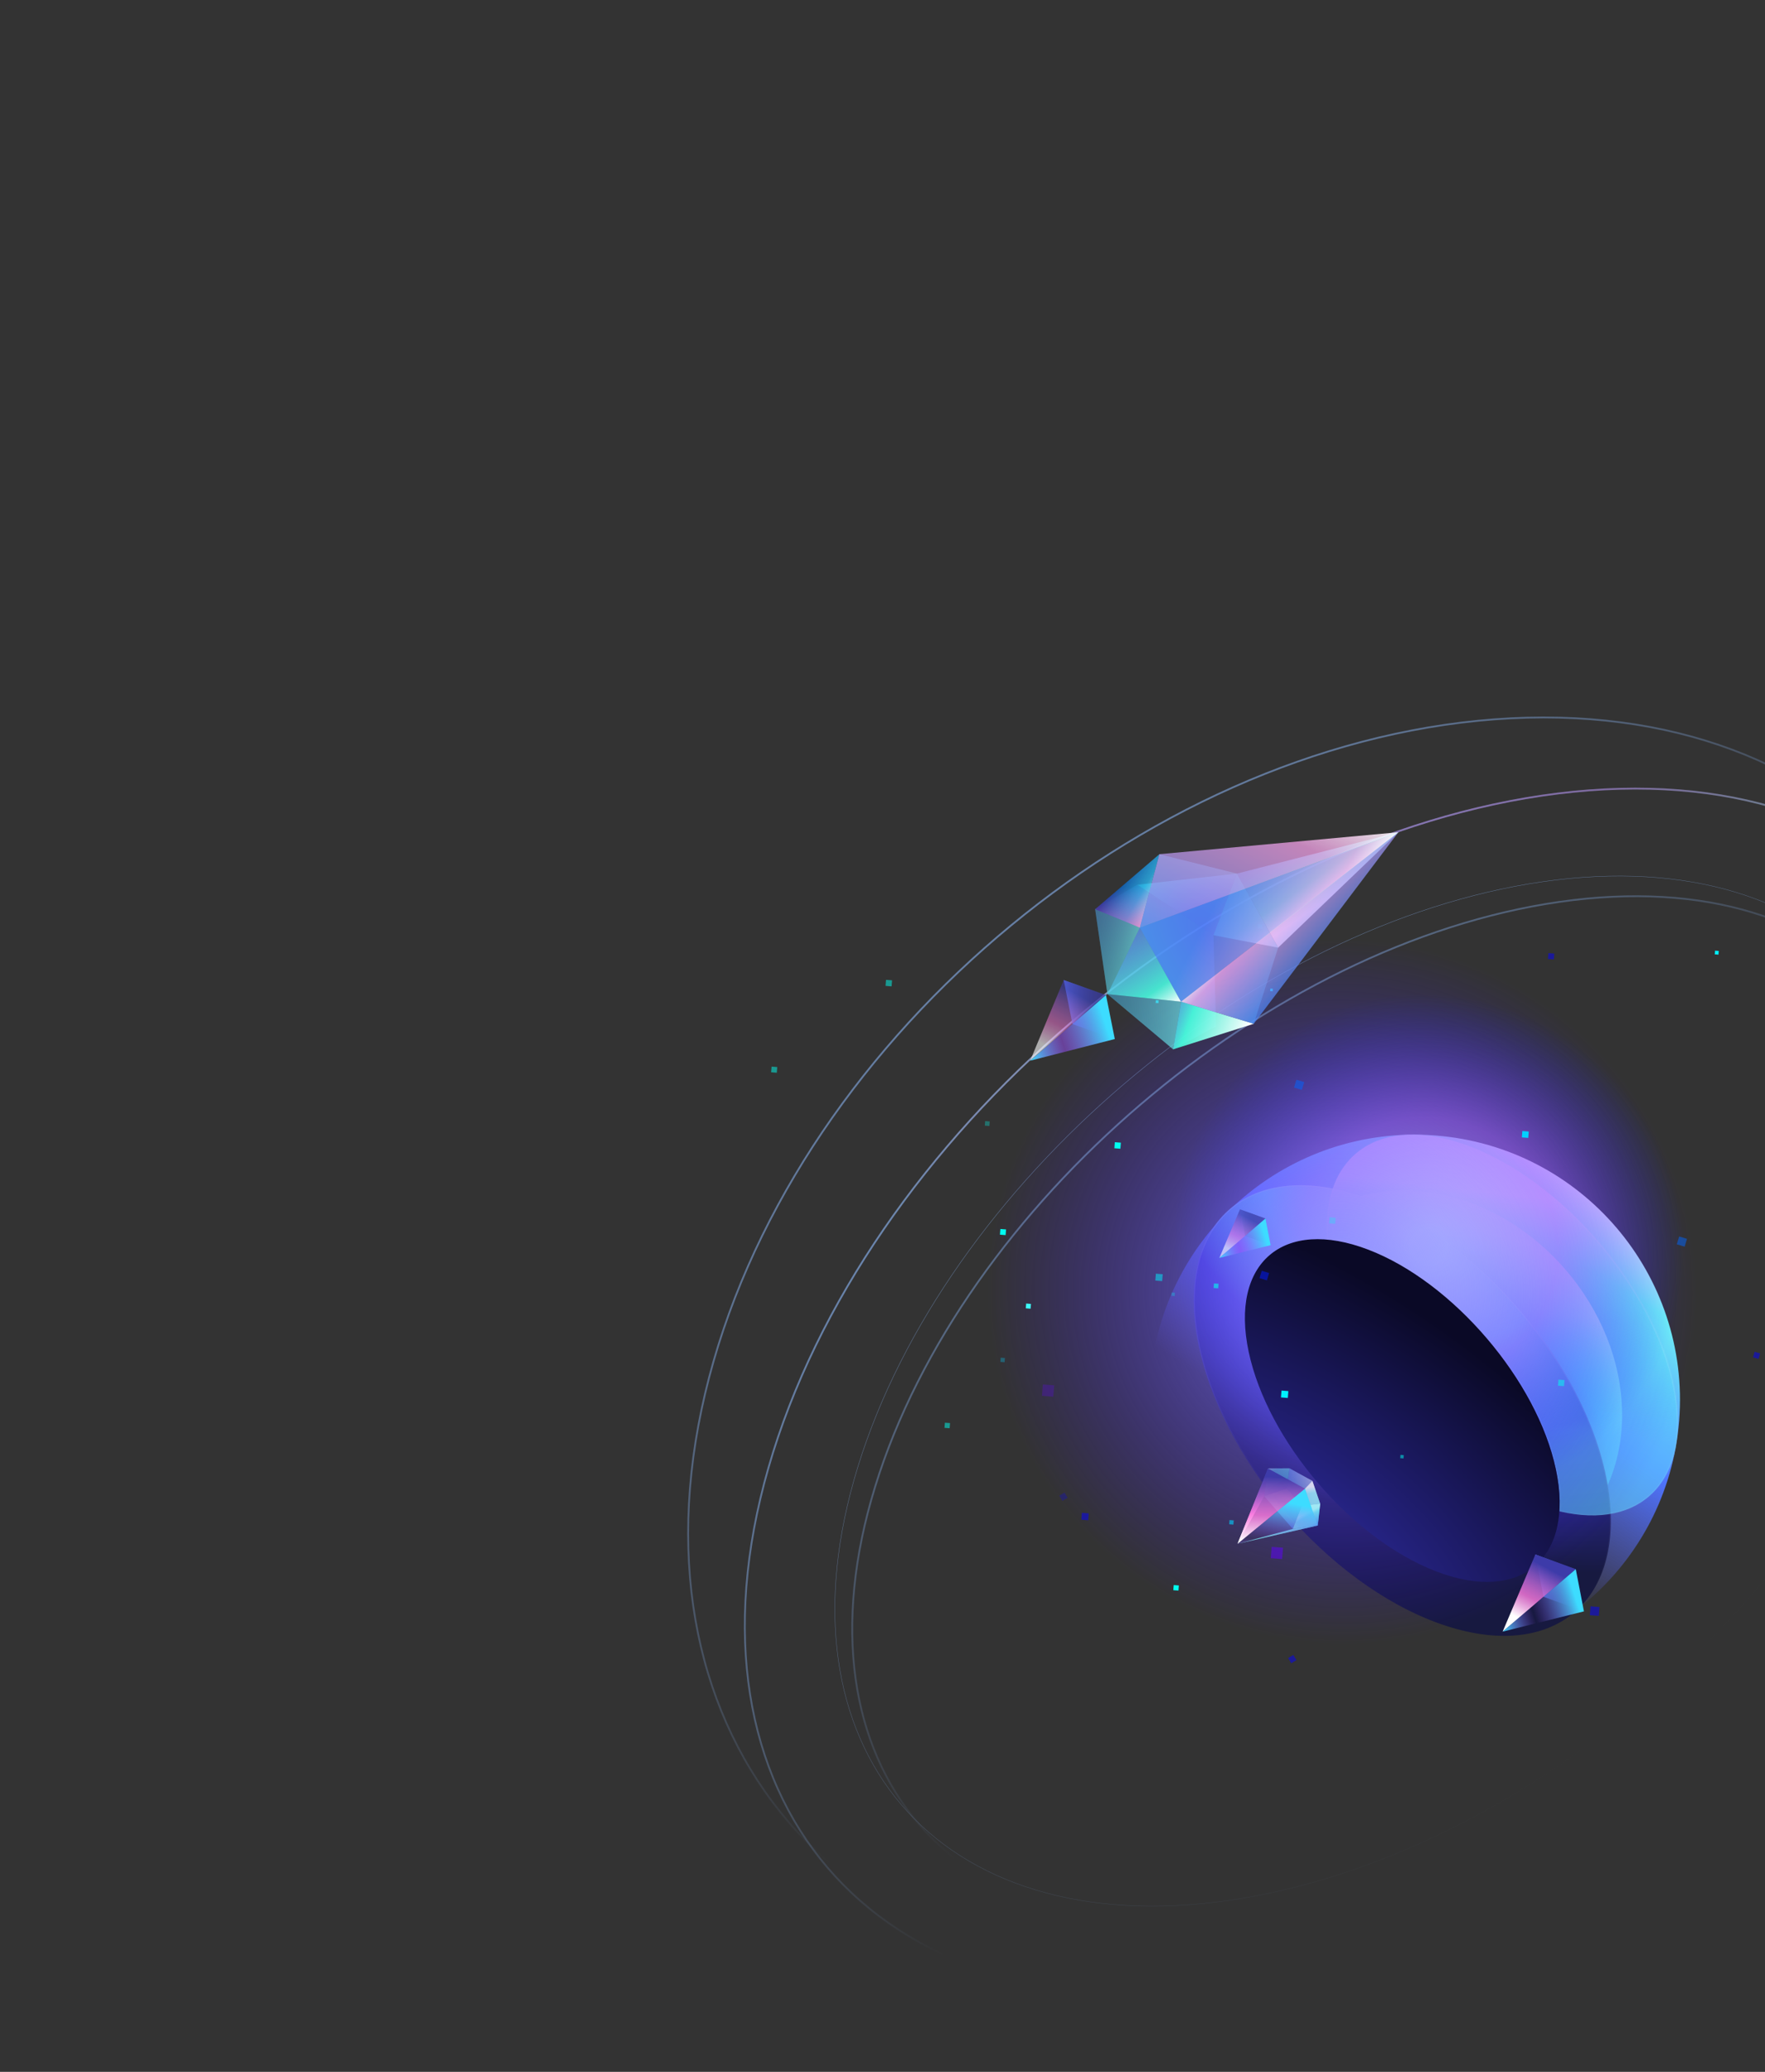 <svg width="1173" height="1377" viewBox="0 0 1173 1377" fill="none" xmlns="http://www.w3.org/2000/svg">
<rect x="0" y="0" width="1173" height="1377" fill="#333333" stroke="none"/>
<path d="M1115.94 944.215C1108.31 1041.26 1023.45 1113.74 926.406 1106.11C829.361 1098.48 756.877 1013.62 764.51 916.576C772.142 819.53 857 747.047 954.045 754.679C1051.09 762.312 1123.57 847.17 1115.94 944.215Z" fill="url(#paint0_linear_10_157)"/>
<path d="M1078.02 938.979C1078.8 1008.06 1024.2 1054.69 956.089 1043.13C887.974 1031.56 832.128 966.185 831.354 897.099C830.58 828.013 885.17 781.383 953.286 792.948C1021.4 804.513 1077.25 869.893 1078.02 938.979Z" fill="url(#paint1_radial_10_157)"/>
<path d="M1068.11 985.067C1082.31 1063.46 1032.86 1105.71 957.645 1079.43C882.434 1053.14 809.95 968.285 795.749 889.89C781.547 811.495 831.005 769.249 906.217 795.532C981.428 821.814 1053.91 906.672 1068.11 985.067Z" fill="url(#paint2_radial_10_157)"/>
<path d="M1067.76 985.132C1074.84 1024.25 1066.03 1054.26 1046.17 1071.23C1026.31 1088.19 995.297 1092.2 957.764 1079.08C920.233 1065.97 883.36 1038.23 854.093 1003.97C824.826 969.702 803.191 928.946 796.104 889.826C789.017 850.704 797.828 820.695 817.687 803.731C837.547 786.768 868.564 782.757 906.097 795.873C943.629 808.988 980.502 836.728 1009.77 870.992C1039.04 905.255 1060.67 946.012 1067.76 985.132Z" stroke="url(#paint3_linear_10_157)" stroke-opacity="0.2" stroke-width="0.722"/>
<mask id="path-5-inside-1_10_157" fill="white">
<path fill-rule="evenodd" clip-rule="evenodd" d="M1036.34 1004.43C1036.91 996.075 1036.18 986.746 1034.02 976.564C1021.52 917.5 965.672 852.12 909.289 830.534C899.569 826.813 890.468 824.636 882.125 823.884C877.827 767.824 916.932 740.01 975.066 761.262C1038.17 784.332 1099.81 856.488 1112.73 922.425C1124.63 983.166 1091.04 1017.44 1036.34 1004.43Z"/>
</mask>
<path fill-rule="evenodd" clip-rule="evenodd" d="M1036.34 1004.43C1036.91 996.075 1036.18 986.746 1034.02 976.564C1021.52 917.5 965.672 852.12 909.289 830.534C899.569 826.813 890.468 824.636 882.125 823.884C877.827 767.824 916.932 740.01 975.066 761.262C1038.17 784.332 1099.81 856.488 1112.73 922.425C1124.63 983.166 1091.04 1017.44 1036.34 1004.43Z" fill="url(#paint4_linear_10_157)"/>
<path d="M1034.02 976.564L1033.32 976.714L1034.02 976.564ZM1036.34 1004.43L1035.62 1004.38L1035.58 1004.99L1036.18 1005.14L1036.34 1004.43ZM909.289 830.534L909.547 829.859L909.289 830.534ZM882.125 823.884L881.405 823.94L881.452 824.549L882.061 824.604L882.125 823.884ZM975.066 761.262L974.818 761.94L975.066 761.262ZM1112.73 922.425L1112.02 922.564L1112.73 922.425ZM1033.32 976.714C1035.46 986.841 1036.18 996.103 1035.62 1004.38L1037.07 1004.48C1037.63 996.047 1036.9 986.65 1034.73 976.414L1033.32 976.714ZM909.03 831.209C937.081 841.948 965.044 863.604 987.56 889.964C1010.08 916.324 1027.09 947.329 1033.32 976.714L1034.73 976.414C1028.45 946.735 1011.29 915.518 988.659 889.025C966.03 862.533 937.879 840.706 909.547 829.859L909.03 831.209ZM882.061 824.604C890.327 825.349 899.363 827.507 909.03 831.209L909.547 829.859C899.776 826.119 890.61 823.924 882.19 823.165L882.061 824.604ZM882.846 823.829C880.71 795.969 889.363 775.292 905.592 764.177C921.837 753.051 945.879 751.361 974.818 761.94L975.314 760.583C946.119 749.911 921.542 751.502 904.776 762.985C887.993 774.479 879.243 795.74 881.405 823.94L882.846 823.829ZM974.818 761.94C1006.23 773.423 1037.31 797.142 1062.17 826.238C1087.02 855.333 1105.59 889.746 1112.02 922.564L1113.44 922.286C1106.95 889.166 1088.24 854.533 1063.27 825.299C1038.29 796.066 1007.01 772.172 975.314 760.583L974.818 761.94ZM1112.02 922.564C1117.94 952.801 1112.52 976.283 1098.99 990.589C1085.47 1004.88 1063.7 1010.2 1036.51 1003.73L1036.18 1005.14C1063.69 1011.68 1086.06 1006.36 1100.04 991.582C1114 976.817 1119.41 952.79 1113.44 922.286L1112.02 922.564Z" fill="url(#paint5_linear_10_157)" fill-opacity="0.3" mask="url(#path-5-inside-1_10_157)"/>
<g style="mix-blend-mode:lighten">
<ellipse cx="938.079" cy="838.599" rx="215.27" ry="209.678" transform="rotate(-130.503 938.079 838.599)" fill="url(#paint6_radial_10_157)" fill-opacity="0.6"/>
</g>
<g style="mix-blend-mode:lighten">
<path d="M683.261 646.357C807.446 540.281 994.401 555.305 1100.84 679.912C1207.27 804.52 1192.89 991.526 1068.7 1097.6C944.516 1203.68 757.56 1188.65 651.124 1064.05C544.687 939.438 559.076 752.432 683.261 646.357Z" fill="url(#paint7_radial_10_157)" fill-opacity="0.8"/>
</g>
<path d="M1034.02 976.564C1046.53 1035.63 1010.96 1066.01 954.575 1044.42C898.192 1022.84 842.347 957.459 829.84 898.394C817.334 839.33 852.903 808.948 909.286 830.534C965.669 852.12 1021.52 917.499 1034.02 976.564Z" fill="url(#paint8_radial_10_157)"/>
<path d="M827.382 1275.56C730.641 1289.41 654.855 1264.08 610.44 1212.09C566.026 1160.09 552.861 1081.28 581.666 987.89C610.472 894.5 675.78 804.3 758.107 733.978C840.435 663.656 939.735 613.252 1036.48 599.4C1133.22 585.548 1209.01 610.872 1253.42 662.869C1297.84 714.866 1311 793.679 1282.2 887.066C1253.39 980.455 1188.08 1070.65 1105.75 1140.98C1023.43 1211.3 924.127 1261.7 827.382 1275.56Z" stroke="url(#paint9_linear_10_157)" stroke-width="1.204"/>
<path d="M816.4 1263.1C719.546 1276.97 643.574 1251.62 599.023 1199.46C554.472 1147.31 541.316 1068.31 570.155 974.813C598.994 881.318 664.363 791.045 746.744 720.678C829.124 650.31 928.506 599.857 1025.36 585.989C1122.21 572.121 1198.19 597.465 1242.74 649.622C1287.29 701.779 1300.44 780.778 1271.61 874.273C1242.77 967.769 1177.4 1058.04 1095.02 1128.41C1012.64 1198.78 913.254 1249.23 816.4 1263.1Z" stroke="url(#paint10_linear_10_157)" stroke-width="0.241"/>
<path d="M806.426 1321.7C693.147 1335.71 603.485 1303.92 550.016 1241.32C496.547 1178.73 479.165 1085.2 510.71 975.499C542.256 865.798 616.746 760.769 711.706 679.657C806.666 598.544 922.049 541.389 1035.33 527.38C1148.61 513.372 1238.27 545.162 1291.74 607.759C1345.21 670.356 1362.59 763.886 1331.05 873.582C1299.5 983.284 1225.01 1088.31 1130.05 1169.42C1035.09 1250.54 919.71 1307.69 806.426 1321.7Z" stroke="url(#paint11_linear_10_157)" stroke-width="1.204"/>
<path d="M806.426 1321.7C693.147 1335.71 603.485 1303.92 550.016 1241.32C496.547 1178.73 479.165 1085.2 510.71 975.499C542.256 865.798 616.746 760.769 711.706 679.657C806.666 598.544 922.049 541.389 1035.33 527.38C1148.61 513.372 1238.27 545.162 1291.74 607.759C1345.21 670.356 1362.59 763.886 1331.05 873.582C1299.5 983.284 1225.01 1088.31 1130.05 1169.42C1035.09 1250.54 919.71 1307.69 806.426 1321.7Z" stroke="url(#paint12_linear_10_157)" stroke-opacity="0.2" stroke-width="1.204"/>
<path d="M796.391 1309.92C678.699 1318.75 583.215 1280.19 523.929 1210.78C464.643 1141.38 441.483 1041.04 468.607 926.175C495.733 811.303 568.009 703.694 662.959 622.59C757.91 541.486 875.494 486.921 993.194 478.087C1110.89 469.253 1206.37 507.813 1265.66 577.221C1324.94 646.629 1348.1 746.967 1320.98 861.831C1293.85 976.703 1221.58 1084.31 1126.63 1165.42C1031.68 1246.52 914.091 1301.08 796.391 1309.92Z" stroke="url(#paint13_linear_10_157)" stroke-width="1.204"/>
<rect x="767.815" y="851.083" width="4.573" height="4.573" transform="rotate(-85.503 767.815 851.083)" fill="#00F0FF" fill-opacity="0.5"/>
<rect x="768.001" y="666.602" width="1.886" height="1.886" transform="rotate(-85.503 768.001 666.602)" fill="#00F0FF"/>
<rect width="2.476" height="2.476" transform="matrix(-0.078 0.997 0.997 0.078 1139.8 631.825)" fill="#00F0FF"/>
<rect x="835.94" y="617.146" width="2.852" height="2.852" transform="rotate(-85.503 835.94 617.146)" fill="#00F0FF"/>
<rect x="844.123" y="658.704" width="1.69" height="1.69" transform="rotate(-85.503 844.123 658.704)" fill="#00F0FF"/>
<rect x="851.315" y="928.761" width="4.573" height="4.573" transform="rotate(-85.503 851.315 928.761)" fill="#00F0FF"/>
<rect x="718.653" y="1010.04" width="4.573" height="4.573" transform="rotate(-85.503 718.653 1010.04)" fill="#0500FF" fill-opacity="0.5"/>
<rect x="681.729" y="869.548" width="3.196" height="3.196" transform="rotate(-85.503 681.729 869.548)" fill="#3DFFFB"/>
<rect x="1056.6" y="1073.51" width="5.944" height="5.944" transform="rotate(-85.503 1056.6 1073.51)" fill="#0500FF" fill-opacity="0.5"/>
<rect width="5.437" height="5.437" transform="matrix(-0.958 -0.286 0.286 -0.958 1119.6 828.558)" fill="#0066FF" fill-opacity="0.5"/>
<rect width="4.253" height="4.253" transform="matrix(-0.997 -0.078 0.078 -0.997 1015.65 756.282)" fill="#00D1FF"/>
<rect width="5.109" height="5.109" transform="matrix(0.958 0.286 0.286 -0.958 837.079 849.503)" fill="#001AFF" fill-opacity="0.5"/>
<rect x="865.228" y="724.383" width="5.437" height="5.437" transform="rotate(-163.401 865.228 724.383)" fill="#0066FF" fill-opacity="0.5"/>
<rect x="1032.67" y="637.686" width="3.931" height="3.931" transform="rotate(-175.503 1032.67 637.686)" fill="#0500FF" fill-opacity="0.5"/>
<rect width="3.804" height="3.804" transform="matrix(-0.958 -0.286 0.286 -0.958 1168.68 903.182)" fill="#0500FF" fill-opacity="0.5"/>
<rect width="3.046" height="3.046" transform="matrix(0.078 -0.997 0.997 0.078 806.552 856.047)" fill="#00FFF0" fill-opacity="0.6"/>
<rect x="779.768" y="1056.89" width="3.431" height="3.431" transform="rotate(-85.503 779.768 1056.89)" fill="#00FFF0"/>
<rect width="3.789" height="3.789" transform="matrix(-0.078 0.997 0.997 0.078 664.837 816.816)" fill="#00FFF0"/>
<rect x="740.59" y="763.159" width="4.031" height="4.031" transform="rotate(-85.503 740.59 763.159)" fill="#00FFF0"/>
<rect width="4.031" height="4.031" transform="matrix(0.078 -0.997 0.997 0.078 1035.41 920.972)" fill="#00FFF0" fill-opacity="0.5"/>
<rect x="930.567" y="969.144" width="2.21" height="2.21" transform="rotate(-85.503 930.567 969.144)" fill="#00FFF0" fill-opacity="0.5"/>
<rect x="858.14" y="1105.44" width="4.031" height="4.031" transform="rotate(-120.813 858.14 1105.44)" fill="#0500FF" fill-opacity="0.5"/>
<rect x="816.9" y="1013.07" width="2.815" height="2.815" transform="rotate(-85.503 816.9 1013.07)" fill="#00D1FF" fill-opacity="0.6"/>
<rect x="844.529" y="1035.61" width="7.584" height="7.584" transform="rotate(-85.503 844.529 1035.61)" fill="#6100FF" fill-opacity="0.5"/>
<g opacity="0.5">
<rect x="654.487" y="748.132" width="3.046" height="3.046" transform="rotate(-85.503 654.487 748.132)" fill="#00FFF0" fill-opacity="0.6"/>
<rect width="3.431" height="3.431" transform="matrix(0.078 -0.997 0.997 0.078 627.704 948.978)" fill="#00FFF0"/>
<rect width="3.789" height="3.789" transform="matrix(-0.078 0.997 0.997 0.078 512.772 708.905)" fill="#00FFF0"/>
<rect width="4.031" height="4.031" transform="matrix(0.078 -0.997 0.997 0.078 588.525 655.244)" fill="#00FFF0"/>
<rect x="883.345" y="813.057" width="4.031" height="4.031" transform="rotate(-85.503 883.345 813.057)" fill="#00FFF0" fill-opacity="0.5"/>
<rect x="778.503" y="861.229" width="2.21" height="2.21" transform="rotate(-85.503 778.503 861.229)" fill="#00FFF0" fill-opacity="0.5"/>
<rect x="706.076" y="997.523" width="4.031" height="4.031" transform="rotate(-120.813 706.076 997.523)" fill="#0500FF" fill-opacity="0.5"/>
<rect x="664.837" y="905.157" width="2.815" height="2.815" transform="rotate(-85.503 664.837 905.157)" fill="#00D1FF" fill-opacity="0.6"/>
<rect width="7.584" height="7.584" transform="matrix(0.078 -0.997 0.997 0.078 692.464 927.699)" fill="#6100FF" fill-opacity="0.5"/>
</g>
<path d="M1025.76 1061.25L1020.37 1033.19L1047.25 1042.9L1052.64 1070.96L1025.76 1061.25Z" fill="url(#paint14_linear_10_157)"/>
<path d="M1047.25 1042.9L1020.37 1033.19L998.641 1084.42L1047.25 1042.9Z" fill="url(#paint15_linear_10_157)"/>
<path d="M1047.25 1042.91L1052.67 1070.96L998.642 1084.42L1047.25 1042.91Z" fill="url(#paint16_linear_10_157)"/>
<path d="M827.469 821.452L824.066 803.743L841.025 809.873L844.428 827.581L827.469 821.452Z" fill="url(#paint17_linear_10_157)"/>
<path d="M841.029 809.871L824.067 803.74L810.354 836.069L841.029 809.871Z" fill="url(#paint18_linear_10_157)" fill-opacity="0.6"/>
<path d="M841.027 809.87L844.451 827.576L810.353 836.069L841.027 809.87Z" fill="url(#paint19_linear_10_157)"/>
<path d="M712.749 680.626L706.932 651.387L735.034 661.338L740.851 690.576L712.749 680.626Z" fill="url(#paint20_linear_10_157)"/>
<path d="M735.035 661.343L706.933 651.393L684.615 704.977L735.035 661.343Z" fill="url(#paint21_linear_10_157)" fill-opacity="0.6"/>
<path d="M735.034 661.343L740.884 690.573L684.615 704.977L735.034 661.343Z" fill="url(#paint22_linear_10_157)"/>
<path d="M856.947 975.876L855.236 989.303L865.219 1000.69L877.391 999.433L872.213 984.227L856.947 975.876Z" fill="url(#paint23_linear_10_157)" fill-opacity="0.7"/>
<path d="M822.445 1026.06L859.188 1016.16L875.787 1013.88L822.445 1026.06Z" fill="url(#paint24_linear_10_157)" fill-opacity="0.8"/>
<path d="M822.444 1026.06L840.194 994.4L842.705 975.919L822.444 1026.06Z" fill="url(#paint25_linear_10_157)"/>
<path d="M842.703 975.924L840.196 994.411L855.236 989.304L856.949 975.874L842.703 975.924Z" fill="url(#paint26_linear_10_157)" fill-opacity="0.6"/>
<path d="M859.185 1016.16L840.197 994.407L855.238 989.299L865.219 1000.69L859.185 1016.16Z" fill="url(#paint27_linear_10_157)" fill-opacity="0.6"/>
<path d="M859.183 1016.16L875.785 1013.88L877.391 999.43L865.218 1000.69L859.183 1016.16Z" fill="url(#paint28_linear_10_157)" fill-opacity="0.8"/>
<path d="M822.445 1026.06L867.3 989.378L875.787 1013.88L822.445 1026.06Z" fill="url(#paint29_linear_10_157)"/>
<path d="M822.444 1026.06L867.297 989.377L842.705 975.917L822.444 1026.06Z" fill="url(#paint30_linear_10_157)"/>
<path d="M875.785 1013.88L867.3 989.377L872.214 984.223L877.39 999.437L875.785 1013.88Z" fill="url(#paint31_linear_10_157)" fill-opacity="0.6"/>
<path d="M842.699 975.924L867.297 989.379L872.215 984.226L856.942 975.874L842.699 975.924Z" fill="url(#paint32_linear_10_157)" fill-opacity="0.6"/>
<path d="M822.033 580.617L849.426 629.842L806.395 621.55L822.033 580.617Z" fill="url(#paint33_linear_10_157)"/>
<path d="M822.036 580.617L849.429 629.843L929.375 553.12L822.036 580.617Z" fill="url(#paint34_linear_10_157)"/>
<path d="M755.808 588.036L806.417 621.547L822.035 580.618L755.808 588.036Z" fill="url(#paint35_linear_10_157)"/>
<path d="M808.212 682.211L806.416 621.544L755.808 588.04L727.822 604.291L736.007 660.725L779.65 697.427L808.212 682.211Z" fill="url(#paint36_linear_10_157)" fill-opacity="0.5"/>
<path d="M784.908 665.747L833.231 680.432L849.429 629.843L822.036 580.617L770.507 567.715L757.515 616.521L784.908 665.747Z" fill="url(#paint37_radial_10_157)" fill-opacity="0.5"/>
<path d="M757.516 616.52L784.909 665.745L736.001 660.723L757.516 616.52Z" fill="url(#paint38_linear_10_157)"/>
<path d="M757.516 616.521L784.909 665.747L929.374 553.118L757.516 616.521Z" fill="url(#paint39_linear_10_157)" fill-opacity="0.9"/>
<path d="M779.653 697.428L784.909 665.747L736.001 660.725L779.653 697.428Z" fill="url(#paint40_linear_10_157)" fill-opacity="0.5"/>
<path d="M727.822 604.287L757.515 616.52L736.003 660.729L727.822 604.287Z" fill="url(#paint41_linear_10_157)" fill-opacity="0.5"/>
<path d="M779.653 697.431L784.909 665.749L833.232 680.435L779.653 697.431Z" fill="url(#paint42_linear_10_157)"/>
<path d="M727.823 604.286L757.516 616.52L770.508 567.714L727.823 604.286Z" fill="url(#paint43_linear_10_157)"/>
<path d="M727.823 604.286L757.516 616.52L770.508 567.714L727.823 604.286Z" fill="url(#paint44_linear_10_157)" fill-opacity="0.6"/>
<path d="M929.376 553.118L784.909 665.749L833.232 680.434L929.376 553.118Z" fill="url(#paint45_linear_10_157)" fill-opacity="0.9"/>
<path d="M929.376 553.116L757.512 616.516L770.504 567.71L929.376 553.116Z" fill="url(#paint46_linear_10_157)" fill-opacity="0.9"/>
<defs>
<linearGradient id="paint0_linear_10_157" x1="1016.58" y1="772.424" x2="891.209" y2="972.265" gradientUnits="userSpaceOnUse">
<stop stop-color="white"/>
<stop offset="0.166" stop-color="#71FFF6"/>
<stop offset="0.552" stop-color="#4F75FF"/>
<stop offset="1" stop-color="#5E64FF" stop-opacity="0"/>
</linearGradient>
<radialGradient id="paint1_radial_10_157" cx="0" cy="0" r="1" gradientUnits="userSpaceOnUse" gradientTransform="translate(942.266 968.086) rotate(-77.979) scale(157.011 187.398)">
<stop offset="0.406" stop-color="#3330B1" stop-opacity="0.1"/>
<stop offset="0.679" stop-color="#58FFFF" stop-opacity="0.5"/>
<stop offset="1" stop-color="white"/>
</radialGradient>
<radialGradient id="paint2_radial_10_157" cx="0" cy="0" r="1" gradientUnits="userSpaceOnUse" gradientTransform="translate(930.724 815.165) rotate(123.323) scale(199.8 342.233)">
<stop stop-color="white"/>
<stop offset="0.298" stop-color="#5EF5FF"/>
<stop offset="0.538" stop-color="#3432BD"/>
<stop offset="0.914" stop-color="#171940"/>
</radialGradient>
<linearGradient id="paint3_linear_10_157" x1="924.607" y1="802.152" x2="875.854" y2="1015.91" gradientUnits="userSpaceOnUse">
<stop stop-color="white"/>
<stop offset="1" stop-color="white" stop-opacity="0"/>
</linearGradient>
<linearGradient id="paint4_linear_10_157" x1="1011.85" y1="795.031" x2="994.689" y2="944.916" gradientUnits="userSpaceOnUse">
<stop stop-color="white"/>
<stop offset="0.502" stop-color="#4FFFF4" stop-opacity="0.1"/>
<stop offset="1" stop-color="#5ECFFF" stop-opacity="0.6"/>
</linearGradient>
<linearGradient id="paint5_linear_10_157" x1="997.549" y1="729.682" x2="1022.92" y2="1066.35" gradientUnits="userSpaceOnUse">
<stop stop-color="white"/>
<stop offset="1" stop-color="white" stop-opacity="0"/>
</linearGradient>
<radialGradient id="paint6_radial_10_157" cx="0" cy="0" r="1" gradientUnits="userSpaceOnUse" gradientTransform="translate(938.079 853.461) rotate(80.778) scale(166.684 171.23)">
<stop offset="0.073" stop-color="white"/>
<stop offset="0.508" stop-color="#C173FF" stop-opacity="0.9"/>
<stop offset="1" stop-color="#0E26FF" stop-opacity="0"/>
</radialGradient>
<radialGradient id="paint7_radial_10_157" cx="0" cy="0" r="1" gradientUnits="userSpaceOnUse" gradientTransform="translate(891.919 858.366) rotate(-49.519) scale(234.948 236.158)">
<stop offset="0.073" stop-color="#8785FF"/>
<stop offset="1" stop-color="#3E0EFF" stop-opacity="0"/>
</radialGradient>
<radialGradient id="paint8_radial_10_157" cx="0" cy="0" r="1" gradientUnits="userSpaceOnUse" gradientTransform="translate(837.489 1046.83) rotate(-55.689) scale(204.144 359.183)">
<stop stop-color="#3330B1"/>
<stop offset="1" stop-color="#0A0926"/>
</radialGradient>
<linearGradient id="paint9_linear_10_157" x1="673.979" y1="635.486" x2="954.382" y2="963.76" gradientUnits="userSpaceOnUse">
<stop stop-color="#8FBCFF" stop-opacity="0.6"/>
<stop offset="1" stop-color="#8FBCFF" stop-opacity="0"/>
</linearGradient>
<linearGradient id="paint10_linear_10_157" x1="731.525" y1="702.861" x2="1095.1" y2="1128.5" gradientUnits="userSpaceOnUse">
<stop stop-color="#8FBCFF" stop-opacity="0.6"/>
<stop offset="1" stop-color="#8FBCFF" stop-opacity="0"/>
</linearGradient>
<linearGradient id="paint11_linear_10_157" x1="598.063" y1="546.612" x2="982.421" y2="996.588" gradientUnits="userSpaceOnUse">
<stop stop-color="white" stop-opacity="0.6"/>
<stop offset="0.344" stop-color="#8FBCFF" stop-opacity="0.6"/>
<stop offset="1" stop-color="#8FBCFF" stop-opacity="0"/>
</linearGradient>
<linearGradient id="paint12_linear_10_157" x1="949.253" y1="550.784" x2="985.655" y2="708.453" gradientUnits="userSpaceOnUse">
<stop stop-color="#FF48D7"/>
<stop offset="0.234" stop-color="white" stop-opacity="0.766"/>
<stop offset="1" stop-color="#FF48D7" stop-opacity="0"/>
</linearGradient>
<linearGradient id="paint13_linear_10_157" x1="642.387" y1="598.504" x2="920.655" y2="924.279" gradientUnits="userSpaceOnUse">
<stop stop-color="#8FBCFF" stop-opacity="0.6"/>
<stop offset="1" stop-color="#8FBCFF" stop-opacity="0"/>
</linearGradient>
<linearGradient id="paint14_linear_10_157" x1="1018.99" y1="1050.7" x2="1054.02" y2="1053.45" gradientUnits="userSpaceOnUse">
<stop stop-color="#6083FF"/>
<stop offset="1" stop-color="#0C1E5E" stop-opacity="0"/>
</linearGradient>
<linearGradient id="paint15_linear_10_157" x1="1027.28" y1="1029.53" x2="998.494" y2="1084.24" gradientUnits="userSpaceOnUse">
<stop offset="0.171" stop-color="#3D3BA9"/>
<stop offset="0.538" stop-color="#FF7BE2" stop-opacity="0.8"/>
<stop offset="0.792" stop-color="white"/>
</linearGradient>
<linearGradient id="paint16_linear_10_157" x1="998.833" y1="1084.64" x2="1050.39" y2="1067.81" gradientUnits="userSpaceOnUse">
<stop stop-color="#3DDCFF"/>
<stop offset="0.427" stop-color="#9D50FF" stop-opacity="0"/>
<stop offset="0.977" stop-color="#3DDCFF"/>
</linearGradient>
<linearGradient id="paint17_linear_10_157" x1="823.197" y1="814.793" x2="845.298" y2="816.531" gradientUnits="userSpaceOnUse">
<stop stop-color="#6083FF"/>
<stop offset="1" stop-color="#0C1E5E" stop-opacity="0"/>
</linearGradient>
<linearGradient id="paint18_linear_10_157" x1="828.429" y1="801.432" x2="810.261" y2="835.96" gradientUnits="userSpaceOnUse">
<stop offset="0.171" stop-color="#3D3BA9"/>
<stop offset="0.538" stop-color="#FF7BE2" stop-opacity="0.8"/>
<stop offset="0.792" stop-color="white"/>
</linearGradient>
<linearGradient id="paint19_linear_10_157" x1="810.473" y1="836.21" x2="843.014" y2="825.589" gradientUnits="userSpaceOnUse">
<stop stop-color="#3DDCFF"/>
<stop offset="0.427" stop-color="#9D50FF" stop-opacity="0.5"/>
<stop offset="0.977" stop-color="#3DDCFF"/>
</linearGradient>
<linearGradient id="paint20_linear_10_157" x1="705.615" y1="669.664" x2="742.168" y2="672.299" gradientUnits="userSpaceOnUse">
<stop stop-color="#6083FF"/>
<stop offset="1" stop-color="#0C1E5E" stop-opacity="0"/>
</linearGradient>
<linearGradient id="paint21_linear_10_157" x1="714.118" y1="647.531" x2="684.461" y2="704.798" gradientUnits="userSpaceOnUse">
<stop offset="0.171" stop-color="#3D3BA9"/>
<stop offset="0.538" stop-color="#FF7BE2" stop-opacity="0.8"/>
<stop offset="0.792" stop-color="white"/>
</linearGradient>
<linearGradient id="paint22_linear_10_157" x1="684.815" y1="705.209" x2="738.486" y2="687.303" gradientUnits="userSpaceOnUse">
<stop stop-color="#3DDCFF"/>
<stop offset="0.427" stop-color="#9D50FF" stop-opacity="0.5"/>
<stop offset="0.977" stop-color="#3DDCFF"/>
</linearGradient>
<linearGradient id="paint23_linear_10_157" x1="850.502" y1="984.95" x2="874.176" y2="986.389" gradientUnits="userSpaceOnUse">
<stop stop-color="#6587FF"/>
<stop offset="1" stop-color="#D8E0FF" stop-opacity="0.9"/>
</linearGradient>
<linearGradient id="paint24_linear_10_157" x1="855.82" y1="997.548" x2="873.491" y2="1028.8" gradientUnits="userSpaceOnUse">
<stop offset="0.135" stop-color="white"/>
<stop offset="0.281" stop-color="#89F8FF" stop-opacity="0.935"/>
<stop offset="0.646" stop-color="#71F6FF" stop-opacity="0.921"/>
<stop offset="1" stop-color="#4A72FF" stop-opacity="0.9"/>
</linearGradient>
<linearGradient id="paint25_linear_10_157" x1="822.581" y1="990.503" x2="838.62" y2="1017.47" gradientUnits="userSpaceOnUse">
<stop offset="0.171" stop-color="#3D3BA9"/>
<stop offset="0.538" stop-color="#FF7BE2" stop-opacity="0.8"/>
<stop offset="0.792" stop-color="white"/>
</linearGradient>
<linearGradient id="paint26_linear_10_157" x1="849.234" y1="970.345" x2="857.367" y2="988.813" gradientUnits="userSpaceOnUse">
<stop offset="0.135" stop-color="white"/>
<stop offset="0.281" stop-color="#89F8FF" stop-opacity="0.935"/>
<stop offset="0.646" stop-color="#71F6FF" stop-opacity="0.921"/>
<stop offset="1" stop-color="#4A72FF" stop-opacity="0.9"/>
</linearGradient>
<linearGradient id="paint27_linear_10_157" x1="846.113" y1="989.355" x2="839.2" y2="1009.11" gradientUnits="userSpaceOnUse">
<stop offset="0.135" stop-color="white"/>
<stop offset="0.281" stop-color="#89F8FF" stop-opacity="0.935"/>
<stop offset="0.646" stop-color="#71F6FF" stop-opacity="0.921"/>
<stop offset="1" stop-color="#4A72FF" stop-opacity="0.9"/>
</linearGradient>
<linearGradient id="paint28_linear_10_157" x1="874.894" y1="999.794" x2="882.206" y2="1013.86" gradientUnits="userSpaceOnUse">
<stop offset="0.135" stop-color="white"/>
<stop offset="0.281" stop-color="#89F8FF" stop-opacity="0.935"/>
<stop offset="0.646" stop-color="#71F6FF" stop-opacity="0.921"/>
<stop offset="1" stop-color="#4A72FF" stop-opacity="0.9"/>
</linearGradient>
<linearGradient id="paint29_linear_10_157" x1="839.182" y1="1045.3" x2="848.233" y2="996.103" gradientUnits="userSpaceOnUse">
<stop stop-color="#3DDCFF"/>
<stop offset="0.427" stop-color="#9D50FF" stop-opacity="0"/>
<stop offset="0.977" stop-color="#3DDCFF"/>
</linearGradient>
<linearGradient id="paint30_linear_10_157" x1="861.162" y1="970.336" x2="857.631" y2="1040.37" gradientUnits="userSpaceOnUse">
<stop offset="0.171" stop-color="#3D3BA9"/>
<stop offset="0.538" stop-color="#FF7BE2" stop-opacity="0.8"/>
<stop offset="0.792" stop-color="white"/>
</linearGradient>
<linearGradient id="paint31_linear_10_157" x1="874.069" y1="983.595" x2="878.818" y2="1012.93" gradientUnits="userSpaceOnUse">
<stop offset="0.135" stop-color="white"/>
<stop offset="0.281" stop-color="#89F8FF" stop-opacity="0.935"/>
<stop offset="0.646" stop-color="#71F6FF" stop-opacity="0.921"/>
<stop offset="1" stop-color="#4A72FF" stop-opacity="0.9"/>
</linearGradient>
<linearGradient id="paint32_linear_10_157" x1="851.209" y1="985.888" x2="866.614" y2="972.729" gradientUnits="userSpaceOnUse">
<stop stop-color="#3E5ABE"/>
<stop offset="1" stop-color="#3E5ABE" stop-opacity="0"/>
</linearGradient>
<linearGradient id="paint33_linear_10_157" x1="782.842" y1="666.894" x2="742.723" y2="609.8" gradientUnits="userSpaceOnUse">
<stop stop-color="white"/>
<stop offset="0.227" stop-color="#47FFDE" stop-opacity="0.8"/>
<stop offset="1" stop-color="#6D61FF" stop-opacity="0.5"/>
</linearGradient>
<linearGradient id="paint34_linear_10_157" x1="782.844" y1="666.898" x2="742.724" y2="609.804" gradientUnits="userSpaceOnUse">
<stop stop-color="white"/>
<stop offset="0.227" stop-color="#47FFDE" stop-opacity="0.8"/>
<stop offset="1" stop-color="#6D61FF" stop-opacity="0.5"/>
</linearGradient>
<linearGradient id="paint35_linear_10_157" x1="767.683" y1="569.287" x2="787.676" y2="609.818" gradientUnits="userSpaceOnUse">
<stop stop-color="white"/>
<stop offset="0.227" stop-color="#47FFDE" stop-opacity="0.8"/>
<stop offset="1" stop-color="#6D61FF" stop-opacity="0.5"/>
</linearGradient>
<linearGradient id="paint36_linear_10_157" x1="823.34" y1="612.126" x2="719.082" y2="670.143" gradientUnits="userSpaceOnUse">
<stop stop-color="#6D61FF"/>
<stop offset="1" stop-color="#47FFDE"/>
</linearGradient>
<radialGradient id="paint37_radial_10_157" cx="0" cy="0" r="1" gradientUnits="userSpaceOnUse" gradientTransform="translate(803.472 623.182) rotate(-119.095) scale(95.504 54.668)">
<stop stop-color="#6D61FF"/>
<stop offset="1" stop-color="#47FFDE"/>
</radialGradient>
<linearGradient id="paint38_linear_10_157" x1="782.843" y1="666.895" x2="742.723" y2="609.801" gradientUnits="userSpaceOnUse">
<stop stop-color="white"/>
<stop offset="0.227" stop-color="#47FFDE" stop-opacity="0.8"/>
<stop offset="1" stop-color="#6D61FF" stop-opacity="0.5"/>
</linearGradient>
<linearGradient id="paint39_linear_10_157" x1="767.485" y1="664.053" x2="850.326" y2="706.738" gradientUnits="userSpaceOnUse">
<stop offset="0.073" stop-color="#4B86FA" stop-opacity="0.8"/>
<stop offset="0.792" stop-color="#FCA6EF" stop-opacity="0.8"/>
<stop offset="1" stop-color="white"/>
</linearGradient>
<linearGradient id="paint40_linear_10_157" x1="784.169" y1="664.418" x2="732.875" y2="662.14" gradientUnits="userSpaceOnUse">
<stop stop-color="#7BFFE7" stop-opacity="0.8"/>
<stop offset="1" stop-color="#322994" stop-opacity="0.5"/>
</linearGradient>
<linearGradient id="paint41_linear_10_157" x1="758.254" y1="617.849" x2="724.216" y2="611.956" gradientUnits="userSpaceOnUse">
<stop stop-color="#7BFFE7" stop-opacity="0.9"/>
<stop offset="1" stop-color="#322994" stop-opacity="0.5"/>
</linearGradient>
<linearGradient id="paint42_linear_10_157" x1="830.408" y1="682.006" x2="768.727" y2="659.379" gradientUnits="userSpaceOnUse">
<stop stop-color="white"/>
<stop offset="0.587" stop-color="#47FFDE" stop-opacity="0.9"/>
<stop offset="1" stop-color="#6D61FF" stop-opacity="0.5"/>
</linearGradient>
<linearGradient id="paint43_linear_10_157" x1="729.761" y1="604.401" x2="760.928" y2="622.395" gradientUnits="userSpaceOnUse">
<stop stop-color="#0A3892"/>
<stop offset="0.536" stop-color="#29B2ED" stop-opacity="0.8"/>
<stop offset="0.968" stop-color="white"/>
</linearGradient>
<linearGradient id="paint44_linear_10_157" x1="750.654" y1="622.452" x2="748.762" y2="589.806" gradientUnits="userSpaceOnUse">
<stop stop-color="#FF439D"/>
<stop offset="1" stop-color="#FF43D6" stop-opacity="0"/>
</linearGradient>
<linearGradient id="paint45_linear_10_157" x1="910.434" y1="604.726" x2="871.987" y2="567.798" gradientUnits="userSpaceOnUse">
<stop offset="0.073" stop-color="#4B86FA" stop-opacity="0.8"/>
<stop offset="0.792" stop-color="#FCA6EF" stop-opacity="0.8"/>
<stop offset="1" stop-color="white"/>
</linearGradient>
<linearGradient id="paint46_linear_10_157" x1="618.226" y1="592.365" x2="690.378" y2="440.023" gradientUnits="userSpaceOnUse">
<stop offset="0.073" stop-color="#4B86FA" stop-opacity="0.8"/>
<stop offset="0.792" stop-color="#FCA6EF" stop-opacity="0.8"/>
<stop offset="1" stop-color="white"/>
</linearGradient>
</defs>
</svg>
